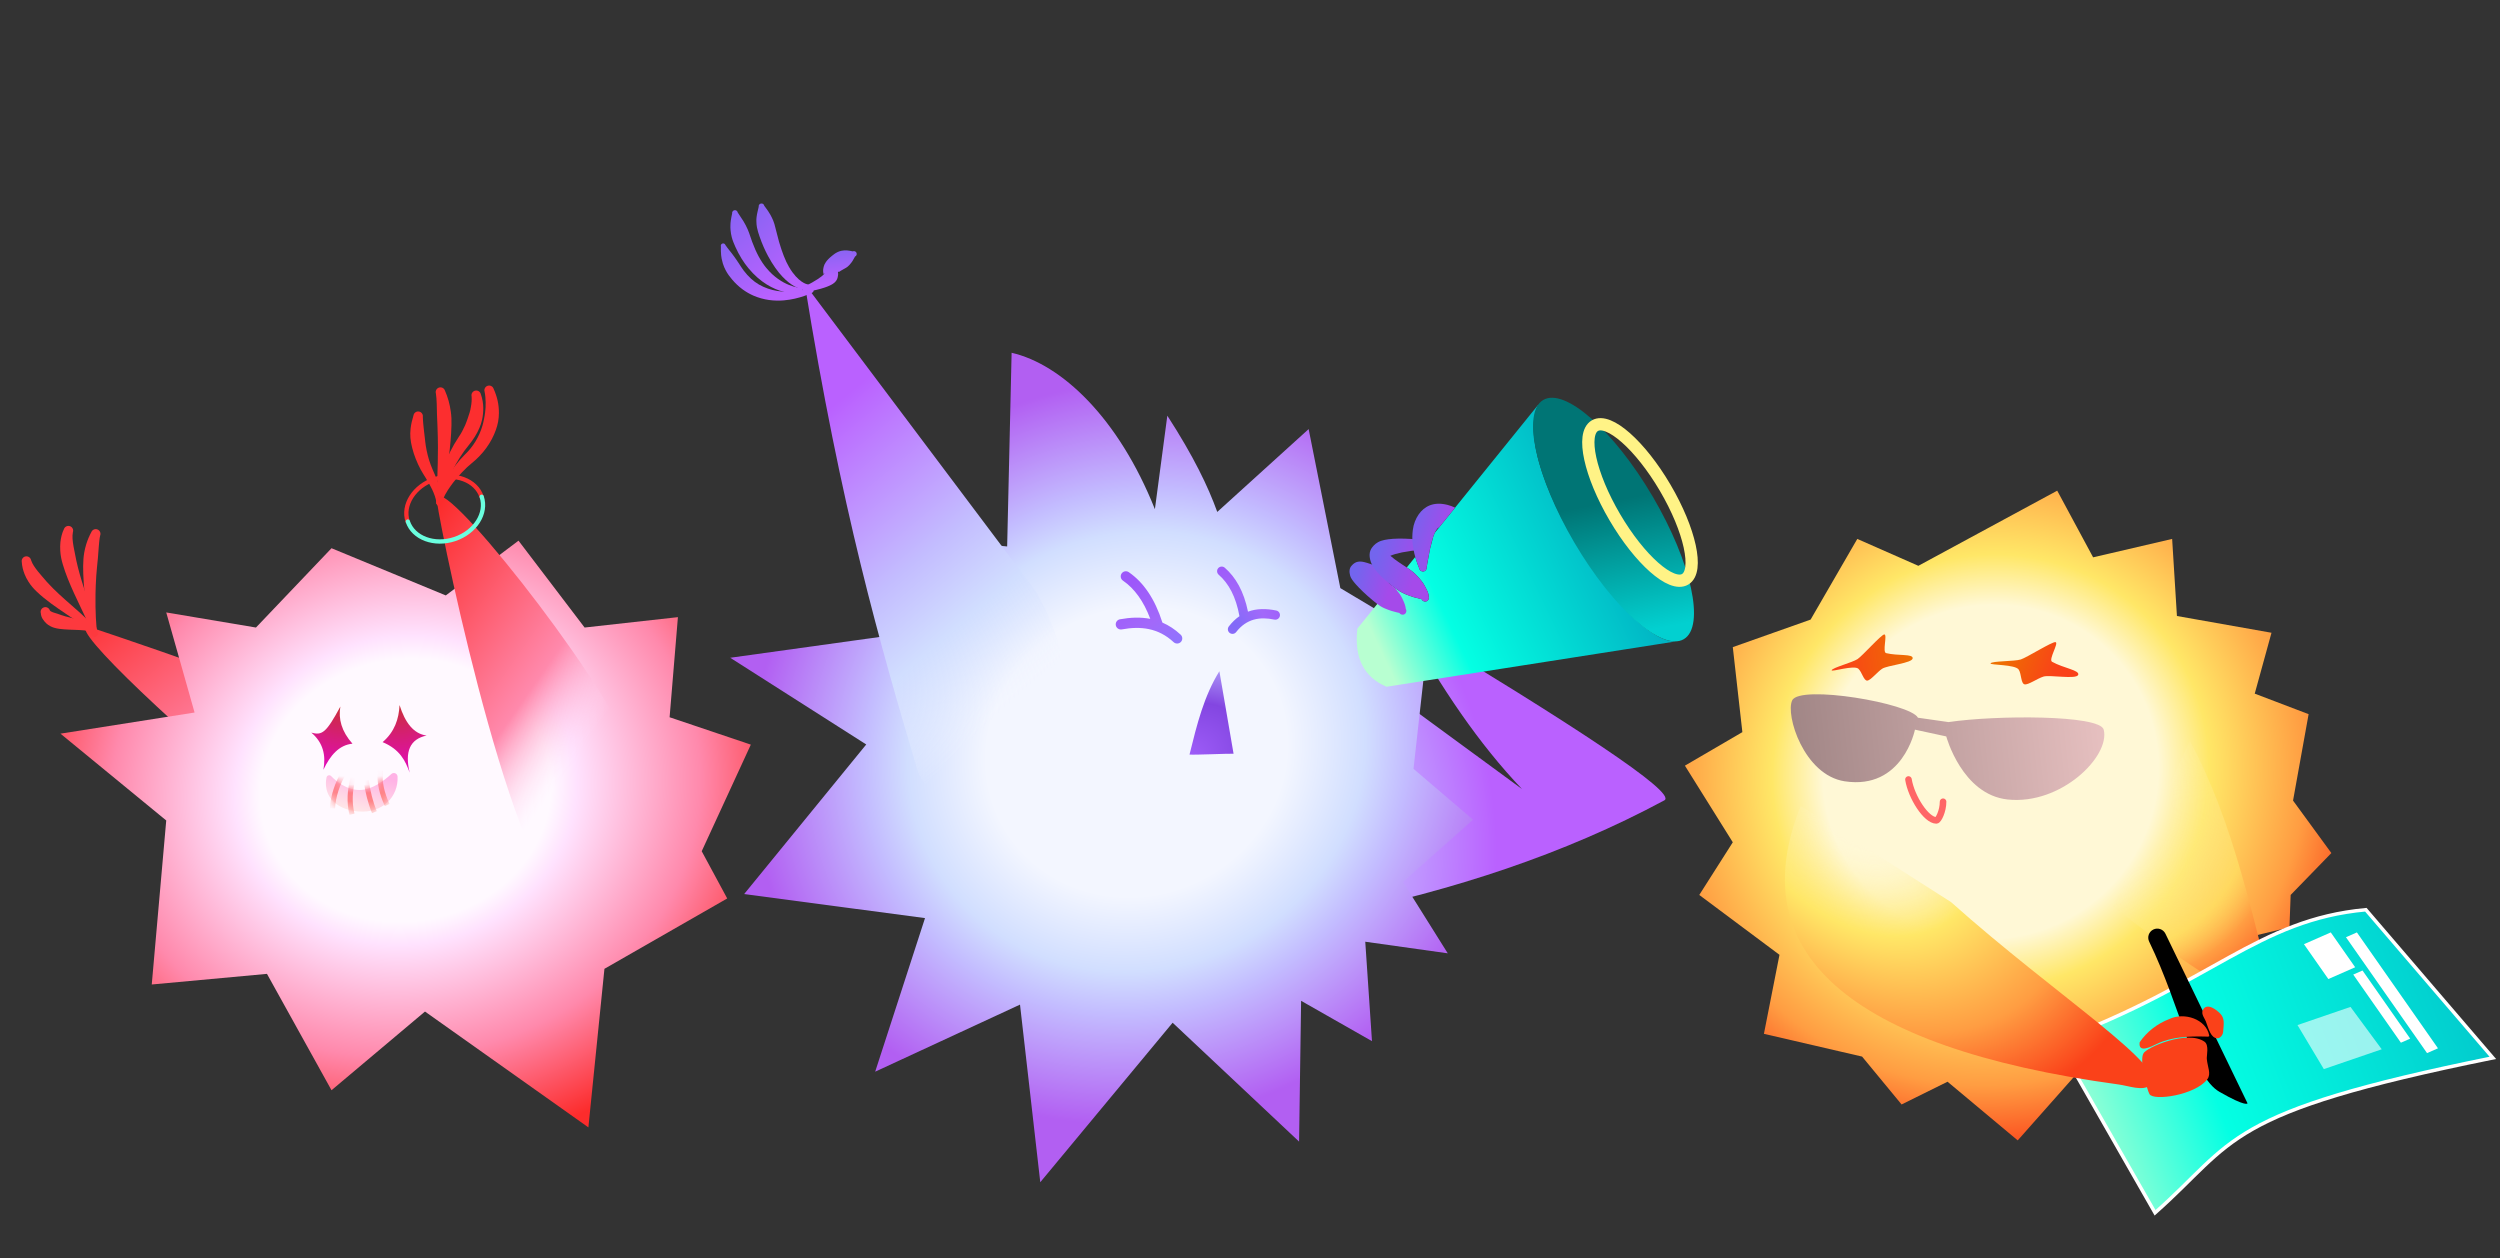 <svg width="298" height="150" viewBox="0 0 298 150" fill="none" xmlns="http://www.w3.org/2000/svg">
    <rect x="0" y="0" width="298" height="150" fill="#333333" stroke="none"/>
    <path fill-rule="evenodd" clip-rule="evenodd" d="M161.274 79.285L181.437 94.066C176.271 88.658 171.737 81.933 167.591 74.399C187.062 86.142 200.064 94.551 198.383 95.405C186.367 101.869 173.214 106.116 159.357 108.991" fill="url(#paint0_radial_7083_87398)"/>
    <path fill-rule="evenodd" clip-rule="evenodd" d="M120.585 42.051C126.51 43.41 133.314 49.777 137.664 60.697L139.145 49.546C142.301 54.433 144.006 58.005 145.098 61.022L155.99 51.147L159.768 70.103L170.198 76.332L168.49 91.646L175.589 97.708L167.238 105.126L172.573 113.637L162.739 112.254L163.54 124.106L155.092 119.298L154.85 136.08L139.777 121.908L124 140.921L121.585 119.749L104.321 127.745L110.261 109.44L88.704 106.57L103.255 88.741L87.041 78.405L108.046 75.482L104.496 63.584L120.053 65.138L120.585 42.051Z" fill="url(#paint1_radial_7083_87398)"/>
    <path fill-rule="evenodd" clip-rule="evenodd" d="M145.35 80.009C143.512 82.992 142.692 86.284 141.79 89.944C142.311 90.005 146.544 89.811 147.041 89.845L145.35 80.009Z" fill="url(#paint2_radial_7083_87398)"/>
    <path fill-rule="evenodd" clip-rule="evenodd" d="M138.561 74.215C139.312 74.538 140.037 75.005 140.731 75.65C140.979 75.879 140.994 76.268 140.765 76.516C140.533 76.761 140.146 76.776 139.898 76.547C138.058 74.835 135.941 74.618 133.715 75.026C133.383 75.085 133.064 74.865 133.005 74.533C132.943 74.202 133.163 73.882 133.494 73.82C134.74 73.592 135.952 73.541 137.114 73.769C136.328 71.672 135.241 70.163 133.857 69.212C133.578 69.021 133.506 68.637 133.697 68.359C133.89 68.08 134.272 68.011 134.55 68.202C136.299 69.406 137.661 71.376 138.561 74.215Z" fill="url(#paint3_linear_7083_87398)"/>
    <path fill-rule="evenodd" clip-rule="evenodd" d="M148.761 72.912C149.798 72.523 150.933 72.527 152.133 72.775C152.43 72.836 152.621 73.131 152.56 73.428C152.497 73.726 152.205 73.916 151.907 73.856C150.173 73.493 148.59 73.746 147.347 75.346C147.162 75.586 146.816 75.629 146.575 75.444C146.334 75.256 146.291 74.91 146.477 74.669C146.871 74.16 147.295 73.757 147.743 73.448C147.321 71.117 146.457 69.544 145.265 68.503C145.037 68.301 145.012 67.953 145.214 67.722C145.414 67.495 145.762 67.47 145.993 67.672C147.282 68.8 148.262 70.461 148.761 72.912Z" fill="url(#paint4_radial_7083_87398)"/>
    <path fill-rule="evenodd" clip-rule="evenodd" d="M109.441 92.071C104.842 76.611 100.253 60.703 95.925 33.845L123.562 70.616C135.527 92.507 114.74 102.862 109.441 92.071Z" fill="url(#paint5_radial_7083_87398)"/>
    <path fill-rule="evenodd" clip-rule="evenodd" d="M168.698 66.389L167.686 67.643C167.834 67.74 167.98 67.84 168.122 67.946C168.337 68.103 168.538 68.272 168.723 68.45C169.009 68.727 169.247 68.996 169.458 69.276C169.578 69.434 169.673 69.561 169.758 69.716C170.109 70.36 170.321 70.744 170.295 71.097C170.383 71.328 170.268 71.588 170.034 71.677C169.803 71.764 169.542 71.646 169.455 71.415C169.397 71.364 169.31 71.419 169.206 71.372C169.006 71.279 168.785 71.277 168.482 71.172C168.181 71.066 167.873 70.975 167.524 70.825C167.315 70.735 167.109 70.638 166.904 70.515C166.569 70.31 166.241 70.072 165.924 69.823L161.799 74.927C161.386 78.516 162.649 80.739 165.268 81.861L199.791 76.453C193.882 76.834 179.768 55.101 183.386 48.209L171.026 63.509C170.956 63.653 170.845 63.972 170.845 63.972L170.456 65.435L170.059 67.602C170.098 67.848 169.929 68.081 169.685 68.118C169.439 68.157 169.209 67.987 169.171 67.743C169.171 67.743 168.935 67.209 168.698 66.389Z" fill="url(#paint6_linear_7083_87398)"/>
    <path d="M200.709 76.189C203.288 74.673 201.628 67.062 197.002 59.188C192.376 51.315 186.535 46.16 183.956 47.676C181.377 49.191 183.036 56.803 187.662 64.676C192.288 72.55 198.129 77.704 200.709 76.189Z" fill="url(#paint7_linear_7083_87398)"/>
    <path fill-rule="evenodd" clip-rule="evenodd" d="M96.589 34.367C96.732 34.303 96.899 34.369 96.963 34.512C97.024 34.656 96.959 34.823 96.815 34.887C96.815 34.887 95.359 35.647 93.411 35.807C92.295 35.898 91.036 35.774 89.798 35.233C88.915 34.845 88.047 34.238 87.274 33.326C86.999 33.002 86.724 32.645 86.505 32.225C86.371 31.973 86.256 31.701 86.164 31.408C86.108 31.223 86.059 31.039 86.021 30.84C85.996 30.693 85.968 30.559 85.957 30.405C85.925 30.06 85.925 29.753 85.932 29.38C85.885 29.23 85.968 29.073 86.119 29.026C86.266 28.98 86.426 29.065 86.473 29.213C86.753 29.63 87.033 29.937 87.301 30.296C87.408 30.441 87.509 30.572 87.606 30.713C87.752 30.928 87.898 31.128 88.029 31.331C88.239 31.652 88.427 31.961 88.634 32.234C89.201 32.984 89.809 33.536 90.463 33.914C93.287 35.55 96.589 34.367 96.589 34.367Z" fill="url(#paint8_linear_7083_87398)"/>
    <path fill-rule="evenodd" clip-rule="evenodd" d="M95.355 34.304C95.543 34.293 95.702 34.437 95.713 34.625C95.722 34.81 95.581 34.968 95.394 34.978C95.394 34.978 92.073 35.441 89.209 31.966C88.651 31.29 88.119 30.458 87.658 29.433C87.495 29.066 87.327 28.679 87.22 28.254C87.153 27.989 87.106 27.718 87.082 27.43C87.066 27.241 87.058 27.065 87.066 26.866C87.072 26.671 87.081 26.5 87.11 26.3C87.151 25.998 87.205 25.763 87.27 25.449C87.24 25.267 87.361 25.089 87.543 25.058C87.728 25.024 87.903 25.145 87.937 25.33C88.174 25.721 88.394 25.997 88.615 26.362C88.72 26.538 88.809 26.694 88.899 26.87C88.986 27.045 89.067 27.209 89.141 27.38C89.203 27.527 89.257 27.67 89.309 27.814C89.432 28.169 89.54 28.51 89.66 28.83C90.148 30.155 90.706 31.162 91.33 31.922C93.197 34.191 95.355 34.304 95.355 34.304Z" fill="url(#paint9_linear_7083_87398)"/>
    <path fill-rule="evenodd" clip-rule="evenodd" d="M96.211 33.882C96.399 33.884 96.549 34.04 96.546 34.224C96.544 34.412 96.391 34.561 96.204 34.559C96.204 34.559 93.858 34.81 91.552 30.522C91.195 29.86 90.844 29.086 90.532 28.168C90.422 27.839 90.301 27.495 90.232 27.123C90.188 26.889 90.168 26.651 90.162 26.398C90.157 26.231 90.158 26.077 90.18 25.906C90.233 25.463 90.332 25.122 90.437 24.65C90.403 24.469 90.527 24.29 90.709 24.259C90.894 24.225 91.069 24.347 91.103 24.531C91.276 24.776 91.412 24.939 91.57 25.178C91.67 25.331 91.75 25.454 91.835 25.608C91.957 25.835 92.061 26.042 92.155 26.267C92.216 26.414 92.272 26.563 92.313 26.712C92.535 27.484 92.675 28.195 92.861 28.823C93.241 30.111 93.617 31.081 94.04 31.806C95.137 33.699 96.211 33.882 96.211 33.882Z" fill="url(#paint10_linear_7083_87398)"/>
    <path fill-rule="evenodd" clip-rule="evenodd" d="M99.966 32.422C99.962 32.403 99.948 32.375 99.939 32.373C99.827 32.355 99.921 32.586 99.907 32.687C99.864 33.051 99.836 33.462 99.284 33.829C98.858 34.111 98.012 34.456 96.109 34.806C95.933 34.865 95.741 34.771 95.681 34.594C95.621 34.417 95.714 34.225 95.892 34.164C97.294 33.447 97.924 33.001 98.226 32.675C98.25 32.651 98.286 32.61 98.264 32.595C98.217 32.567 98.18 32.69 98.18 32.69C98.18 32.69 98.159 32.654 98.154 32.633C98.137 32.543 98.126 32.452 98.118 32.356C98.099 32.186 98.133 32.014 98.178 31.818C98.257 31.472 98.492 31.042 99.175 30.492C99.349 30.352 99.555 30.184 99.832 30.052C99.972 29.986 100.125 29.926 100.307 29.892C100.521 29.854 100.7 29.833 100.953 29.849C101.218 29.866 101.351 29.907 101.647 29.962C101.818 29.885 102.019 29.963 102.095 30.132C102.169 30.303 102.094 30.502 101.923 30.579C101.736 30.873 101.688 31.035 101.508 31.271C101.344 31.484 101.215 31.645 101.044 31.782C100.84 31.944 100.632 32.032 100.473 32.13C100.292 32.242 100.146 32.307 100.047 32.39C100.027 32.407 99.986 32.415 99.966 32.422ZM99.966 32.422C99.969 32.434 99.968 32.442 99.96 32.436C99.953 32.43 99.958 32.426 99.966 32.422Z" fill="url(#paint11_linear_7083_87398)"/>
    <path fill-rule="evenodd" clip-rule="evenodd" d="M165.467 69.439C165.575 69.516 165.679 69.597 165.783 69.679C166.046 69.885 166.289 70.108 166.492 70.35C166.773 70.682 166.982 70.982 167.142 71.313C167.417 71.883 167.54 72.225 167.571 72.585C167.704 72.792 167.64 73.071 167.433 73.203C167.223 73.337 166.945 73.276 166.812 73.066C166.722 73.023 166.651 73.044 166.532 73C166.322 72.923 166.132 72.918 165.855 72.817C165.584 72.722 165.326 72.644 165.018 72.503C164.841 72.421 164.669 72.336 164.5 72.225C164.192 72.026 163.901 71.786 163.614 71.548C162.798 70.87 162.059 70.16 161.604 69.639C161.248 69.233 161.012 68.895 160.946 68.653C160.801 68.135 160.843 67.732 161.095 67.449C161.29 67.232 161.636 66.85 162.358 66.952C163.017 67.047 164.502 67.583 167.283 68.966C167.517 69.049 167.64 69.305 167.557 69.54C167.473 69.772 167.214 69.895 166.982 69.811C166.446 69.689 165.939 69.56 165.467 69.439Z" fill="url(#paint12_linear_7083_87398)"/>
    <path fill-rule="evenodd" clip-rule="evenodd" d="M165.923 69.821C165.769 69.701 165.619 69.58 165.475 69.459C164.45 68.615 163.65 67.712 163.41 67.001C163.184 66.336 163.183 65.742 163.562 65.248C163.782 64.962 164.096 64.64 164.655 64.46C165.559 64.169 167.281 64.069 170.268 64.442L169.393 65.526C167.567 65.704 166.411 65.953 165.726 66.253C165.769 66.282 165.812 66.31 165.842 66.34C166.068 66.55 166.363 66.751 166.677 66.976C166.991 67.201 167.341 67.412 167.685 67.641C167.833 67.738 167.979 67.838 168.121 67.944C168.336 68.101 168.537 68.27 168.722 68.449C169.008 68.725 169.246 68.995 169.457 69.275C169.577 69.433 169.673 69.559 169.757 69.715C170.108 70.358 170.32 70.743 170.295 71.096C170.382 71.327 170.267 71.586 170.033 71.675C169.802 71.762 169.541 71.644 169.454 71.413C169.396 71.362 169.309 71.417 169.206 71.37C169.005 71.277 168.785 71.275 168.481 71.17C168.18 71.064 167.872 70.974 167.523 70.823C167.314 70.733 167.109 70.636 166.903 70.513C166.568 70.309 166.24 70.07 165.923 69.821Z" fill="url(#paint13_linear_7083_87398)"/>
    <path fill-rule="evenodd" clip-rule="evenodd" d="M170.456 65.433C170.208 66.636 170.06 67.599 170.06 67.599C170.098 67.845 169.929 68.078 169.685 68.116C169.439 68.155 169.209 67.984 169.171 67.741C169.171 67.741 168.935 67.207 168.698 66.386C168.666 66.268 168.631 66.141 168.597 66.011C168.499 65.632 168.433 65.23 168.387 64.796C168.323 64.248 168.342 63.693 168.409 63.162C168.497 62.461 168.753 61.833 169.095 61.335C169.783 60.334 170.911 59.758 172.558 60.186C172.833 60.257 173.127 60.362 173.446 60.508L171.535 62.875C171.457 62.895 171.392 62.935 171.339 63.003C171.219 63.15 171.116 63.316 171.026 63.506C170.956 63.65 170.896 63.803 170.845 63.969C170.789 64.143 170.738 64.318 170.687 64.496C170.601 64.805 170.522 65.118 170.457 65.426L170.456 65.433Z" fill="url(#paint14_linear_7083_87398)"/>
    <path d="M200.867 69.053C202.524 68.08 201.458 63.192 198.487 58.135C195.516 53.079 191.765 49.769 190.108 50.742C188.452 51.715 189.518 56.603 192.489 61.66C195.46 66.716 199.211 70.027 200.867 69.053Z" stroke="#FFF386" stroke-width="1.464" stroke-miterlimit="24"/>
    <path d="M48.595 62.168C47.934 60.2 49.371 57.943 51.803 57.127C54.236 56.311 56.743 57.245 57.403 59.213" stroke="#FC2E2F" stroke-width="0.514" stroke-miterlimit="1.5" stroke-linecap="round" stroke-linejoin="round"/>
    <path fill-rule="evenodd" clip-rule="evenodd" d="M10.923 74.823C18.84 77.492 43.038 85.642 46.072 89.038C46.072 89.038 61.597 103.549 60.331 113.683C59.371 121.371 3.006 72.153 10.923 74.823Z" fill="url(#paint15_linear_7083_87398)"/>
    <path fill-rule="evenodd" clip-rule="evenodd" d="M39.516 65.348L53.137 70.975L61.806 64.447L69.685 74.802L80.808 73.564L79.817 85.496L89.499 88.76L83.645 101.467L86.684 107.096L72.049 115.483L70.136 134.385L50.658 120.576L39.516 129.955L31.822 116.084L18.089 117.351L19.815 97.801L7.207 87.451L23.193 84.933L19.815 73.002L30.51 74.802L39.516 65.348Z" fill="url(#paint16_radial_7083_87398)"/>
    <path fill-rule="evenodd" clip-rule="evenodd" d="M47.389 92.56C47.38 92.389 47.271 92.238 47.11 92.174C46.951 92.11 46.769 92.145 46.644 92.263C45.848 93 44.391 94.146 42.901 94.169C41.327 94.193 40.067 93.127 39.472 92.512C39.391 92.427 39.266 92.392 39.152 92.423C39.036 92.456 38.949 92.548 38.924 92.664C38.523 94.545 39.664 96.457 42.685 96.724C45.635 96.984 47.508 94.928 47.389 92.56Z" fill="url(#paint17_linear_7083_87398)"/>
    <mask id="mask0_7083_87398" style="mask-type:luminance" maskUnits="userSpaceOnUse" x="38" y="92" width="10" height="5">
        <path d="M47.39 92.559C47.38 92.388 47.272 92.237 47.111 92.173C46.952 92.109 46.77 92.145 46.645 92.263C45.849 92.999 44.392 94.145 42.901 94.169C41.328 94.193 40.068 93.127 39.473 92.512C39.392 92.426 39.267 92.392 39.154 92.423C39.038 92.456 38.95 92.548 38.925 92.664C38.524 94.545 39.665 96.457 42.686 96.723C45.636 96.984 47.509 94.927 47.39 92.559Z" fill="white"/>
    </mask>
    <g mask="url(#mask0_7083_87398)">
        <path d="M45.329 91.825C45.19 93.333 45.546 94.609 46.149 95.956" stroke="url(#paint18_linear_7083_87398)" stroke-width="0.613" stroke-miterlimit="3" stroke-linejoin="round"/>
        <path d="M43.65 93.034C43.842 94.357 44.121 95.578 44.629 96.81" stroke="url(#paint19_linear_7083_87398)" stroke-width="0.613" stroke-miterlimit="3" stroke-linejoin="round"/>
        <path d="M42.091 92.715C41.708 94.155 41.598 95.599 41.955 97.058" stroke="url(#paint20_linear_7083_87398)" stroke-width="0.613" stroke-miterlimit="3" stroke-linejoin="round"/>
        <path d="M40.955 92.15C40.241 93.38 39.69 94.917 39.633 96.361" stroke="url(#paint21_linear_7083_87398)" stroke-width="0.613" stroke-miterlimit="3" stroke-linejoin="round"/>
    </g>
    <path fill-rule="evenodd" clip-rule="evenodd" d="M52.039 59.921C52.018 60.093 52.141 60.251 52.314 60.272C52.487 60.294 52.645 60.17 52.666 59.998C52.777 59.379 53.214 58.631 53.748 57.889C54.541 56.788 55.574 55.73 56.236 55.208C57.566 54.136 58.568 52.768 59.107 51.248C59.22 50.93 59.313 50.604 59.374 50.272C59.434 49.94 59.467 49.602 59.469 49.262C59.473 48.761 59.429 48.259 59.316 47.758C59.207 47.281 59.052 46.815 58.84 46.348C58.743 46.051 58.425 45.889 58.129 45.985C57.832 46.082 57.67 46.4 57.766 46.697C57.853 47.119 57.877 47.531 57.89 47.942C57.905 48.356 57.874 48.758 57.826 49.159C57.794 49.426 57.746 49.689 57.694 49.95C57.642 50.214 57.584 50.476 57.51 50.734C57.135 52.03 56.412 53.241 55.376 54.227C54.72 54.864 53.711 56.115 52.981 57.397C52.468 58.299 52.087 59.207 52.039 59.921Z" fill="#FC2E2F"/>
    <path fill-rule="evenodd" clip-rule="evenodd" d="M52.037 59.936C52.024 60.109 52.154 60.261 52.328 60.275C52.502 60.288 52.653 60.158 52.667 59.984C52.837 58.753 53.275 57.482 53.846 56.278C54.425 55.061 55.15 53.933 55.91 53.023C56.409 52.406 56.847 51.727 57.155 50.994C57.28 50.695 57.383 50.386 57.455 50.071C57.563 49.595 57.609 49.108 57.608 48.617C57.596 48.34 57.58 48.066 57.528 47.791C57.476 47.516 57.413 47.248 57.315 46.986C57.244 46.683 56.94 46.494 56.637 46.565C56.333 46.635 56.144 46.94 56.215 47.243C56.237 47.455 56.224 47.665 56.214 47.88C56.202 48.094 56.167 48.302 56.128 48.512C56.063 48.972 55.912 49.408 55.761 49.846C55.659 50.139 55.557 50.431 55.432 50.715C55.219 51.197 54.971 51.665 54.673 52.097C53.956 53.17 53.29 54.471 52.815 55.857C52.353 57.203 52.06 58.609 52.037 59.936Z" fill="#FC2E2F"/>
    <path fill-rule="evenodd" clip-rule="evenodd" d="M52.038 59.936C52.024 60.11 52.154 60.261 52.328 60.275C52.502 60.288 52.654 60.158 52.667 59.985C52.856 58.623 53.238 56.602 53.508 54.447C53.665 53.192 53.788 51.9 53.815 50.671C53.822 50.393 53.824 50.117 53.811 49.848C53.796 49.566 53.769 49.29 53.73 49.021C53.666 48.586 53.584 48.175 53.475 47.785C53.352 47.342 53.208 46.943 53.041 46.573C52.951 46.274 52.635 46.106 52.337 46.196C52.038 46.286 51.869 46.602 51.96 46.9C52.025 47.285 52.037 47.697 52.059 48.145C52.079 48.549 52.075 48.97 52.089 49.413C52.105 49.908 52.136 50.424 52.153 50.953C52.177 51.72 52.203 52.51 52.203 53.302C52.205 55.839 52.063 58.345 52.038 59.936Z" fill="#FC2E2F"/>
    <path fill-rule="evenodd" clip-rule="evenodd" d="M52.037 59.976C52.047 60.15 52.196 60.283 52.37 60.274C52.544 60.264 52.678 60.115 52.668 59.941C52.683 59.277 52.554 58.629 52.369 58.011C52.067 57 51.595 56.101 51.346 55.421C51.066 54.678 50.883 53.922 50.757 53.158C50.701 52.818 50.67 52.475 50.632 52.132C50.608 51.905 50.576 51.678 50.551 51.45C50.519 51.161 50.48 50.877 50.458 50.585C50.435 50.288 50.404 50 50.402 49.698C50.449 49.389 50.238 49.101 49.93 49.053C49.622 49.005 49.333 49.217 49.286 49.525C49.124 50.051 49.002 50.564 48.941 51.098C48.901 51.458 48.894 51.819 48.92 52.177C48.95 52.581 49.031 52.978 49.129 53.371C49.352 54.265 49.7 55.127 50.141 55.964C50.481 56.591 51.066 57.4 51.51 58.34C51.752 58.853 51.959 59.396 52.037 59.976Z" fill="#FC2E2F"/>
    <path fill-rule="evenodd" clip-rule="evenodd" d="M10.992 75.642C11.037 75.81 11.21 75.911 11.378 75.866C11.546 75.821 11.647 75.648 11.602 75.48C11.46 74.748 11.349 72.877 11.385 70.754C11.397 70.059 11.431 69.343 11.476 68.629C11.519 67.916 11.611 67.214 11.669 66.54C11.711 66.064 11.731 65.606 11.773 65.173C11.818 64.687 11.843 64.242 11.938 63.84C12.051 63.549 11.906 63.222 11.615 63.11C11.325 62.997 10.998 63.142 10.885 63.433C10.652 63.855 10.448 64.334 10.278 64.879C10.18 65.193 10.102 65.524 10.04 65.871C9.997 66.114 9.967 66.365 9.947 66.62C9.904 67.185 9.905 67.771 9.924 68.361C10.021 71.456 10.655 74.642 10.992 75.642Z" fill="#FD393E"/>
    <path fill-rule="evenodd" clip-rule="evenodd" d="M11.018 75.706C11.099 75.86 11.29 75.919 11.444 75.838C11.599 75.757 11.659 75.567 11.578 75.412C11.172 74.491 9.966 73.404 8.589 72.206C7.575 71.322 6.488 70.365 5.591 69.369C5.401 69.157 5.223 68.942 5.044 68.734C4.864 68.523 4.684 68.321 4.52 68.112C4.177 67.674 3.865 67.26 3.704 66.772C3.645 66.466 3.348 66.266 3.043 66.325C2.737 66.383 2.536 66.68 2.595 66.986C2.621 67.483 2.744 67.964 2.934 68.451C3.05 68.75 3.205 69.037 3.382 69.323C3.52 69.544 3.676 69.76 3.85 69.968C4.015 70.164 4.198 70.35 4.389 70.533C5.412 71.507 6.676 72.372 7.851 73.165C9.253 74.112 10.53 74.911 11.018 75.706Z" fill="#FD393E"/>
    <path fill-rule="evenodd" clip-rule="evenodd" d="M10.988 75.628C11.025 75.798 11.194 75.906 11.364 75.869C11.534 75.832 11.642 75.664 11.605 75.493C11.401 74.159 10.711 72.249 10.056 70.244C9.686 69.112 9.345 67.954 9.106 66.86C9.04 66.557 8.986 66.26 8.928 65.972C8.869 65.673 8.806 65.386 8.76 65.106C8.662 64.498 8.584 63.945 8.69 63.432C8.789 63.137 8.63 62.816 8.334 62.717C8.039 62.619 7.719 62.778 7.619 63.073C7.396 63.533 7.268 64.047 7.202 64.618C7.164 64.947 7.163 65.289 7.184 65.646C7.199 65.917 7.233 66.195 7.286 66.475C7.335 66.739 7.406 67.004 7.485 67.271C7.816 68.404 8.309 69.581 8.83 70.722C9.687 72.6 10.626 74.356 10.988 75.628Z" fill="#FD393E"/>
    <path fill-rule="evenodd" clip-rule="evenodd" d="M10.983 75.587C10.997 75.76 11.15 75.889 11.324 75.875C11.498 75.86 11.627 75.708 11.612 75.534C11.636 74.943 11.188 74.551 10.485 74.242C9.78 73.933 8.776 73.733 7.841 73.483C7.499 73.391 7.179 73.274 6.882 73.169C6.763 73.128 6.646 73.103 6.539 73.061C6.44 73.021 6.338 73.016 6.255 72.964C6.148 72.897 6.014 72.885 5.948 72.773C5.858 72.474 5.543 72.304 5.245 72.394C4.946 72.484 4.776 72.798 4.866 73.097C4.898 73.601 5.174 73.969 5.541 74.327C5.668 74.451 5.826 74.544 5.994 74.638C6.131 74.714 6.282 74.774 6.441 74.824C6.648 74.889 6.871 74.932 7.101 74.963C7.862 75.066 8.704 75.056 9.446 75.099C9.896 75.126 10.296 75.144 10.596 75.262C10.783 75.336 10.945 75.406 10.983 75.587Z" fill="#FD393E"/>
    <path fill-rule="evenodd" clip-rule="evenodd" d="M52.046 59.558C51.959 55.43 71.76 80.55 74.705 88.511C77.168 95.167 75.673 105.362 68.528 107.471C62.17 109.347 52.766 64.846 52.046 59.558Z" fill="url(#paint22_linear_7083_87398)"/>
    <path d="M48.609 62.166C49.27 64.134 51.777 65.068 54.209 64.252C56.641 63.436 58.078 61.179 57.417 59.211" stroke="#6AFFDF" stroke-width="0.514" stroke-miterlimit="1.5" stroke-linecap="round" stroke-linejoin="round"/>
    <path fill-rule="evenodd" clip-rule="evenodd" d="M47.627 84.042C47.542 85.707 47.039 87.236 45.607 88.462C47.7 89.344 48.321 90.704 48.833 92.098C48.229 89.602 48.857 88.093 50.852 87.678C49.289 87.472 48.281 86.123 47.627 84.042Z" fill="url(#paint23_radial_7083_87398)"/>
    <path fill-rule="evenodd" clip-rule="evenodd" d="M40.572 84.22C38.86 87.4 38.379 87.673 37.107 87.329C38.527 88.523 38.863 90.042 38.549 91.755C39.361 90.033 40.421 88.808 42.013 88.646C40.704 87.171 40.32 85.695 40.572 84.22Z" fill="url(#paint24_radial_7083_87398)"/>
    <path d="M245.22 58.487L228.667 67.445L221.389 64.239L215.824 73.855L206.549 77.137L207.69 87.27L200.841 91.266L206.549 100.399L202.553 106.678L212.114 113.814L210.259 123.233L221.96 125.944L226.669 131.652L232.147 128.941L240.511 135.934L249.358 125.944L266.625 125.373L264.627 112.529L272.903 110.531L273.046 106.678L277.898 101.683L273.331 95.43L275.187 85.129L268.765 82.682L270.763 75.425L259.49 73.427L258.919 64.239L249.501 66.434L245.22 58.487Z" fill="url(#paint25_radial_7083_87398)"/>
    <path d="M222.574 81.129C222.155 81.148 221.947 80.11 221.519 79.716C221.002 79.241 218.279 80.129 218.334 79.896C218.407 79.591 220.805 78.971 221.424 78.56C222.017 78.166 224.243 75.642 224.606 75.624C225.006 75.603 224.35 77.737 224.825 77.853C226.26 78.201 228.038 77.912 227.992 78.469C227.945 79.05 224.969 79.305 224.35 79.716C223.756 80.111 222.975 81.112 222.574 81.129Z" fill="url(#paint26_linear_7083_87398)"/>
    <path d="M241.323 81.574C240.883 81.471 240.966 80.348 240.635 79.821C240.234 79.184 237.148 79.294 237.273 79.072C237.436 78.781 240.107 78.85 240.868 78.611C241.598 78.382 244.638 76.454 245.021 76.541C245.443 76.637 244.146 78.627 244.607 78.884C245.998 79.661 247.929 79.886 247.721 80.442C247.504 81.022 244.338 80.411 243.576 80.65C242.846 80.879 241.746 81.674 241.323 81.574Z" fill="url(#paint27_linear_7083_87398)"/>
    <path d="M227.489 92.916C227.831 95.024 229.603 97.779 230.81 97.793C231.06 97.789 231.614 96.675 231.614 95.568" stroke="#FF6666" stroke-width="0.784" stroke-linecap="round"/>
    <path d="M251.888 108.055L260.051 114.304L271.115 121.692L271.651 121.332C268.656 109.956 266.342 98.095 261.028 88.321" fill="url(#paint28_radial_7083_87398)"/>
    <path fill-rule="evenodd" clip-rule="evenodd" d="M275.244 126.917C276.37 127.529 277.688 127.792 278.939 127.535L278.979 127.403C278.344 127.053 277.719 126.704 277.093 126.355L276.525 126.039C277.225 126.206 277.966 126.188 278.743 125.889L278.799 125.742C278.494 125.527 278.206 125.361 277.941 125.207L277.941 125.207C277.867 125.165 277.795 125.123 277.725 125.082C277.58 124.997 277.422 124.901 277.256 124.801L277.256 124.801C276.765 124.504 276.21 124.168 275.746 123.972C274.118 123.35 272.743 122.301 271.62 121.185C272.302 121.514 273.062 121.71 273.807 121.775C273.917 121.786 274.028 121.8 274.138 121.813C274.578 121.868 275.009 121.922 275.42 121.802C275.942 121.68 276.454 121.436 276.906 121.025L276.894 120.903C276.318 120.698 275.802 120.661 275.286 120.623L275.286 120.623C274.969 120.6 274.672 120.665 274.377 120.729C274.191 120.769 274.006 120.81 273.818 120.828C273.331 120.874 272.825 120.864 272.318 120.855C271.812 120.845 271.331 120.732 270.804 120.573L270.777 120.676C270.782 120.68 270.787 120.684 270.792 120.687L270.784 120.693C270.803 121.498 270.945 122.275 271.124 123.076C271.425 124.271 272.01 125.435 272.752 126.434C273.532 127.456 274.892 127.896 276.157 127.903L276.198 127.797C275.899 127.476 275.614 127.216 275.298 126.963L275.244 126.917Z" fill="#FA4119"/>
    <path d="M250.763 86.975C250.313 85.194 237.89 85.235 232.266 86.073L228.619 85.552C227.726 83.825 214.551 81.583 213.631 83.48C212.797 85.199 215.017 92.386 219.887 93.131C226.822 94.19 228.262 86.975 228.262 86.975L231.995 87.782C231.995 87.782 233.865 94.717 239.311 95.3C245.678 95.982 251.563 90.14 250.763 86.975Z" fill="url(#paint29_linear_7083_87398)"/>
    <path d="M245.18 124.08C263.611 117.252 269.113 109.623 282.009 108.439L297.145 126.098C264.866 132.638 266.578 135.989 256.884 144.565L245.18 124.08Z" fill="url(#paint30_linear_7083_87398)" stroke="white" stroke-width="0.421"/>
    <path opacity="0.6" d="M277.001 127.438L283.901 125.074L280.179 120.023L273.86 122.188L277.001 127.438Z" fill="white"/>
    <rect width="9.915" height="1.209" transform="matrix(0.573 0.819 -0.915 0.402 281.613 115.684)" fill="white"/>
    <rect width="5.073" height="3.495" transform="matrix(0.573 0.819 -0.915 0.402 277.829 111.143)" fill="white"/>
    <rect width="16.868" height="1.425" transform="matrix(0.573 0.819 -0.915 0.402 280.942 111.143)" fill="white"/>
    <path d="M214.65 96.084C207.667 113.312 219.986 124.823 252.557 129.272C253.789 129.441 255.386 130.088 256.284 129.376C258.799 127.382 245.109 118.736 232.566 107.531" fill="url(#paint31_radial_7083_87398)"/>
    <path fill-rule="evenodd" clip-rule="evenodd" d="M256.68 110.798C257.216 110.538 257.861 110.763 258.12 111.299L267.906 131.515C267.906 131.515 267.809 132.009 264.565 130.15C261.322 128.291 260 120.134 256.179 112.238C255.919 111.702 256.144 111.057 256.68 110.798Z" fill="black"/>
    <path d="M263.344 123.452C262.986 121.471 260.349 120.623 258.588 121.467C257.169 122.009 255.896 122.978 255.048 124.241C254.85 125.602 256.441 124.75 257.117 124.427C258.849 123.598 260.859 123.514 262.768 123.554C262.963 123.54 263.379 123.644 263.344 123.452Z" fill="#FA4119"/>
    <path d="M264.707 120.886C264.224 120.346 263.072 119.497 262.598 120.355C262.3 120.896 262.861 121.418 263.002 121.937C263.278 122.671 263.537 123.708 264.278 123.764C264.624 123.79 264.963 123.394 264.997 123.008C265.08 122.038 265.183 121.418 264.707 120.886Z" fill="#FA4119"/>
    <path d="M263.115 128.645C261.684 130.54 256.687 131.271 256.213 130.413C255.915 129.872 255.013 126.525 255.481 125.601C255.758 124.867 260.774 122.727 262.786 124.178C263.343 124.58 263.018 125.835 263.051 126.221C263.135 127.191 263.602 128 263.115 128.645Z" fill="#FA4119"/>
    <defs>
        <radialGradient id="paint0_radial_7083_87398" cx="0" cy="0" r="1" gradientUnits="userSpaceOnUse" gradientTransform="translate(140.091 92.888) rotate(-29.925) scale(52.008 65.734)">
            <stop offset="0.259" stop-color="#F3F6FF"/>
            <stop offset="0.322" stop-color="#D1DEFF"/>
            <stop offset="0.398" stop-color="#C3BCFF"/>
            <stop offset="0.687" stop-color="#BA61FF"/>
        </radialGradient>
        <radialGradient id="paint1_radial_7083_87398" cx="0" cy="0" r="1" gradientUnits="userSpaceOnUse" gradientTransform="translate(135.497 89.625) rotate(-26.902) scale(77.325 72.248)">
            <stop offset="0.235" stop-color="#F3F6FF"/>
            <stop offset="0.357" stop-color="#D1DEFF"/>
            <stop offset="0.425" stop-color="#C3BCFF"/>
            <stop offset="0.604" stop-color="#B25FF2"/>
        </radialGradient>
        <radialGradient id="paint2_radial_7083_87398" cx="0" cy="0" r="1" gradientUnits="userSpaceOnUse" gradientTransform="translate(140.256 91.556) rotate(-36.117) scale(15.496 10.994)">
            <stop stop-color="#A663FF"/>
            <stop offset="0.608" stop-color="#8346E1"/>
            <stop offset="1" stop-color="#B5A8FC"/>
        </radialGradient>
        <linearGradient id="paint3_linear_7083_87398" x1="141.236" y1="77.248" x2="135.746" y2="68.883" gradientUnits="userSpaceOnUse">
            <stop stop-color="#8B76FF"/>
            <stop offset="0.46" stop-color="#A269FA"/>
            <stop offset="1" stop-color="#9D57FA"/>
        </linearGradient>
        <radialGradient id="paint4_radial_7083_87398" cx="0" cy="0" r="1" gradientUnits="userSpaceOnUse" gradientTransform="translate(147.192 74.489) rotate(14.904) scale(7.696 7.842)">
            <stop stop-color="#806AF8"/>
            <stop offset="0.46" stop-color="#A269FA"/>
            <stop offset="1" stop-color="#9D57FA"/>
        </radialGradient>
        <radialGradient id="paint5_radial_7083_87398" cx="0" cy="0" r="1" gradientUnits="userSpaceOnUse" gradientTransform="translate(137.022 89.173) rotate(-129.178) scale(80.713 288.297)">
            <stop offset="0.184" stop-color="#F3F6FF" stop-opacity="0"/>
            <stop offset="0.32" stop-color="#D1DEFF"/>
            <stop offset="0.435" stop-color="#C3BCFF"/>
            <stop offset="0.687" stop-color="#BA61FF"/>
        </radialGradient>
        <linearGradient id="paint6_linear_7083_87398" x1="163.214" y1="74.709" x2="197.903" y2="58.258" gradientUnits="userSpaceOnUse">
            <stop stop-color="#B8FFD1"/>
            <stop offset="0.23" stop-color="#04FFE3"/>
            <stop offset="1" stop-color="#009CBA"/>
        </linearGradient>
        <linearGradient id="paint7_linear_7083_87398" x1="193.379" y1="59.498" x2="196.495" y2="75.171" gradientUnits="userSpaceOnUse">
            <stop stop-color="#007575"/>
            <stop offset="1" stop-color="#02D0D0"/>
        </linearGradient>
        <linearGradient id="paint8_linear_7083_87398" x1="87.545" y1="24.283" x2="93.802" y2="36.452" gradientUnits="userSpaceOnUse">
            <stop stop-color="#7365EE"/>
            <stop offset="0.878" stop-color="#BA61FF"/>
        </linearGradient>
        <linearGradient id="paint9_linear_7083_87398" x1="87.126" y1="19.2" x2="98.01" y2="32.733" gradientUnits="userSpaceOnUse">
            <stop stop-color="#7365EE"/>
            <stop offset="0.878" stop-color="#BA61FF"/>
        </linearGradient>
        <linearGradient id="paint10_linear_7083_87398" x1="89.541" y1="18.695" x2="101.151" y2="28.956" gradientUnits="userSpaceOnUse">
            <stop stop-color="#7365EE"/>
            <stop offset="0.878" stop-color="#BA61FF"/>
        </linearGradient>
        <linearGradient id="paint11_linear_7083_87398" x1="99.216" y1="28.205" x2="99.9" y2="34.385" gradientUnits="userSpaceOnUse">
            <stop stop-color="#7365EE"/>
            <stop offset="0.878" stop-color="#BA61FF"/>
        </linearGradient>
        <linearGradient id="paint12_linear_7083_87398" x1="161.205" y1="69.895" x2="166.045" y2="71.043" gradientUnits="userSpaceOnUse">
            <stop stop-color="#7365EE"/>
            <stop offset="0.878" stop-color="#A54AEA"/>
        </linearGradient>
        <linearGradient id="paint13_linear_7083_87398" x1="163.49" y1="67.883" x2="169.14" y2="69.517" gradientUnits="userSpaceOnUse">
            <stop stop-color="#7365EE"/>
            <stop offset="0.878" stop-color="#A54AEA"/>
        </linearGradient>
        <linearGradient id="paint14_linear_7083_87398" x1="167.453" y1="63.819" x2="172.292" y2="65.441" gradientUnits="userSpaceOnUse">
            <stop stop-color="#7365EE"/>
            <stop offset="0.878" stop-color="#A54AEA"/>
        </linearGradient>
        <linearGradient id="paint15_linear_7083_87398" x1="68.256" y1="100.423" x2="30.251" y2="54.85" gradientUnits="userSpaceOnUse">
            <stop offset="0.162" stop-color="#FFF9FF" stop-opacity="0"/>
            <stop offset="0.44" stop-color="#FFE2FE" stop-opacity="0"/>
            <stop offset="0.47" stop-color="#FFD1EF" stop-opacity="0.188"/>
            <stop offset="0.606" stop-color="#FF89AC"/>
            <stop offset="1" stop-color="#FC2C2C"/>
        </linearGradient>
        <radialGradient id="paint16_radial_7083_87398" cx="0" cy="0" r="1" gradientUnits="userSpaceOnUse" gradientTransform="translate(48.353 94.234) rotate(-10.746) scale(57.967 52.049)">
            <stop offset="0.299" stop-color="#FFF9FF"/>
            <stop offset="0.352" stop-color="#FFE2FE"/>
            <stop offset="0.607" stop-color="#FF89AC"/>
            <stop offset="0.833" stop-color="#FC2C2C"/>
        </radialGradient>
        <linearGradient id="paint17_linear_7083_87398" x1="43.476" y1="92.108" x2="42.214" y2="97.036" gradientUnits="userSpaceOnUse">
            <stop stop-color="#FFB2E5"/>
            <stop offset="1" stop-color="#FFEBE7"/>
        </linearGradient>
        <linearGradient id="paint18_linear_7083_87398" x1="46.004" y1="91.916" x2="45.474" y2="95.865" gradientUnits="userSpaceOnUse">
            <stop stop-color="#FF6C84"/>
            <stop offset="1" stop-color="#FF9089"/>
        </linearGradient>
        <linearGradient id="paint19_linear_7083_87398" x1="44.38" y1="93.131" x2="43.9" y2="96.713" gradientUnits="userSpaceOnUse">
            <stop stop-color="#FF6C84"/>
            <stop offset="1" stop-color="#FF9089"/>
        </linearGradient>
        <linearGradient id="paint20_linear_7083_87398" x1="42.265" y1="92.738" x2="41.691" y2="97.023" gradientUnits="userSpaceOnUse">
            <stop stop-color="#FF6C84"/>
            <stop offset="1" stop-color="#FF9089"/>
        </linearGradient>
        <linearGradient id="paint21_linear_7083_87398" x1="40.568" y1="92.098" x2="39.99" y2="96.409" gradientUnits="userSpaceOnUse">
            <stop stop-color="#FF6C84"/>
            <stop offset="1" stop-color="#FF9089"/>
        </linearGradient>
        <linearGradient id="paint22_linear_7083_87398" x1="72.658" y1="126.317" x2="28.033" y2="95.079" gradientUnits="userSpaceOnUse">
            <stop offset="0.162" stop-color="#FFF9FF" stop-opacity="0"/>
            <stop offset="0.44" stop-color="#FFE2FE" stop-opacity="0"/>
            <stop offset="0.47" stop-color="#FFD1EF" stop-opacity="0.188"/>
            <stop offset="0.606" stop-color="#FF89AC"/>
            <stop offset="1" stop-color="#FC2C2C"/>
        </linearGradient>
        <radialGradient id="paint23_radial_7083_87398" cx="0" cy="0" r="1" gradientUnits="userSpaceOnUse" gradientTransform="translate(47.342 82.137) rotate(81.491) scale(18.261 13.268)">
            <stop offset="0.078" stop-color="#C93131"/>
            <stop offset="0.548" stop-color="#E20ABD"/>
        </radialGradient>
        <radialGradient id="paint24_radial_7083_87398" cx="0" cy="0" r="1" gradientUnits="userSpaceOnUse" gradientTransform="translate(41.05 82.438) rotate(105.026) scale(17.491 12.707)">
            <stop offset="0.078" stop-color="#C93131"/>
            <stop offset="0.548" stop-color="#E20ABD"/>
        </radialGradient>
        <radialGradient id="paint25_radial_7083_87398" cx="0" cy="0" r="1" gradientUnits="userSpaceOnUse" gradientTransform="translate(237.293 92.028) rotate(54.716) scale(61.058 62.355)">
            <stop offset="0.322" stop-color="#FFF8D6"/>
            <stop offset="0.42" stop-color="#FFE767"/>
            <stop offset="0.605" stop-color="#FF9D42"/>
            <stop offset="0.743" stop-color="#FA4119"/>
        </radialGradient>
        <linearGradient id="paint26_linear_7083_87398" x1="228.454" y1="78.377" x2="219.047" y2="79.844" gradientUnits="userSpaceOnUse">
            <stop stop-color="#ED7100"/>
            <stop offset="1" stop-color="#FA4119"/>
        </linearGradient>
        <linearGradient id="paint27_linear_7083_87398" x1="238.099" y1="79.06" x2="244.534" y2="81.583" gradientUnits="userSpaceOnUse">
            <stop stop-color="#ED7100"/>
            <stop offset="1" stop-color="#FA4119"/>
        </linearGradient>
        <radialGradient id="paint28_radial_7083_87398" cx="0" cy="0" r="1" gradientUnits="userSpaceOnUse" gradientTransform="translate(249.496 95.09) rotate(41.293) scale(37.592 34.441)">
            <stop offset="0.255" stop-color="#FFF8D6" stop-opacity="0"/>
            <stop offset="0.512" stop-color="#FFE767" stop-opacity="0.6"/>
            <stop offset="0.619" stop-color="#FF9D42"/>
            <stop offset="0.809" stop-color="#FA4119"/>
        </radialGradient>
        <linearGradient id="paint29_linear_7083_87398" x1="257.416" y1="76.894" x2="203.776" y2="82.757" gradientUnits="userSpaceOnUse">
            <stop stop-color="#F5CCCC"/>
            <stop offset="1" stop-color="#8F7777"/>
        </linearGradient>
        <linearGradient id="paint30_linear_7083_87398" x1="245.279" y1="133.62" x2="320.812" y2="104.878" gradientUnits="userSpaceOnUse">
            <stop stop-color="#B8FFD1"/>
            <stop offset="0.23" stop-color="#04FFE3"/>
            <stop offset="1" stop-color="#009CBA"/>
        </linearGradient>
        <radialGradient id="paint31_radial_7083_87398" cx="0" cy="0" r="1" gradientUnits="userSpaceOnUse" gradientTransform="translate(221.438 96.084) rotate(47.566) scale(50.394 36.435)">
            <stop offset="0.102" stop-color="#FFF8D6" stop-opacity="0"/>
            <stop offset="0.348" stop-color="#FFE767"/>
            <stop offset="0.607" stop-color="#FF9D42"/>
            <stop offset="0.809" stop-color="#FA4119"/>
        </radialGradient>
    </defs>
</svg>
